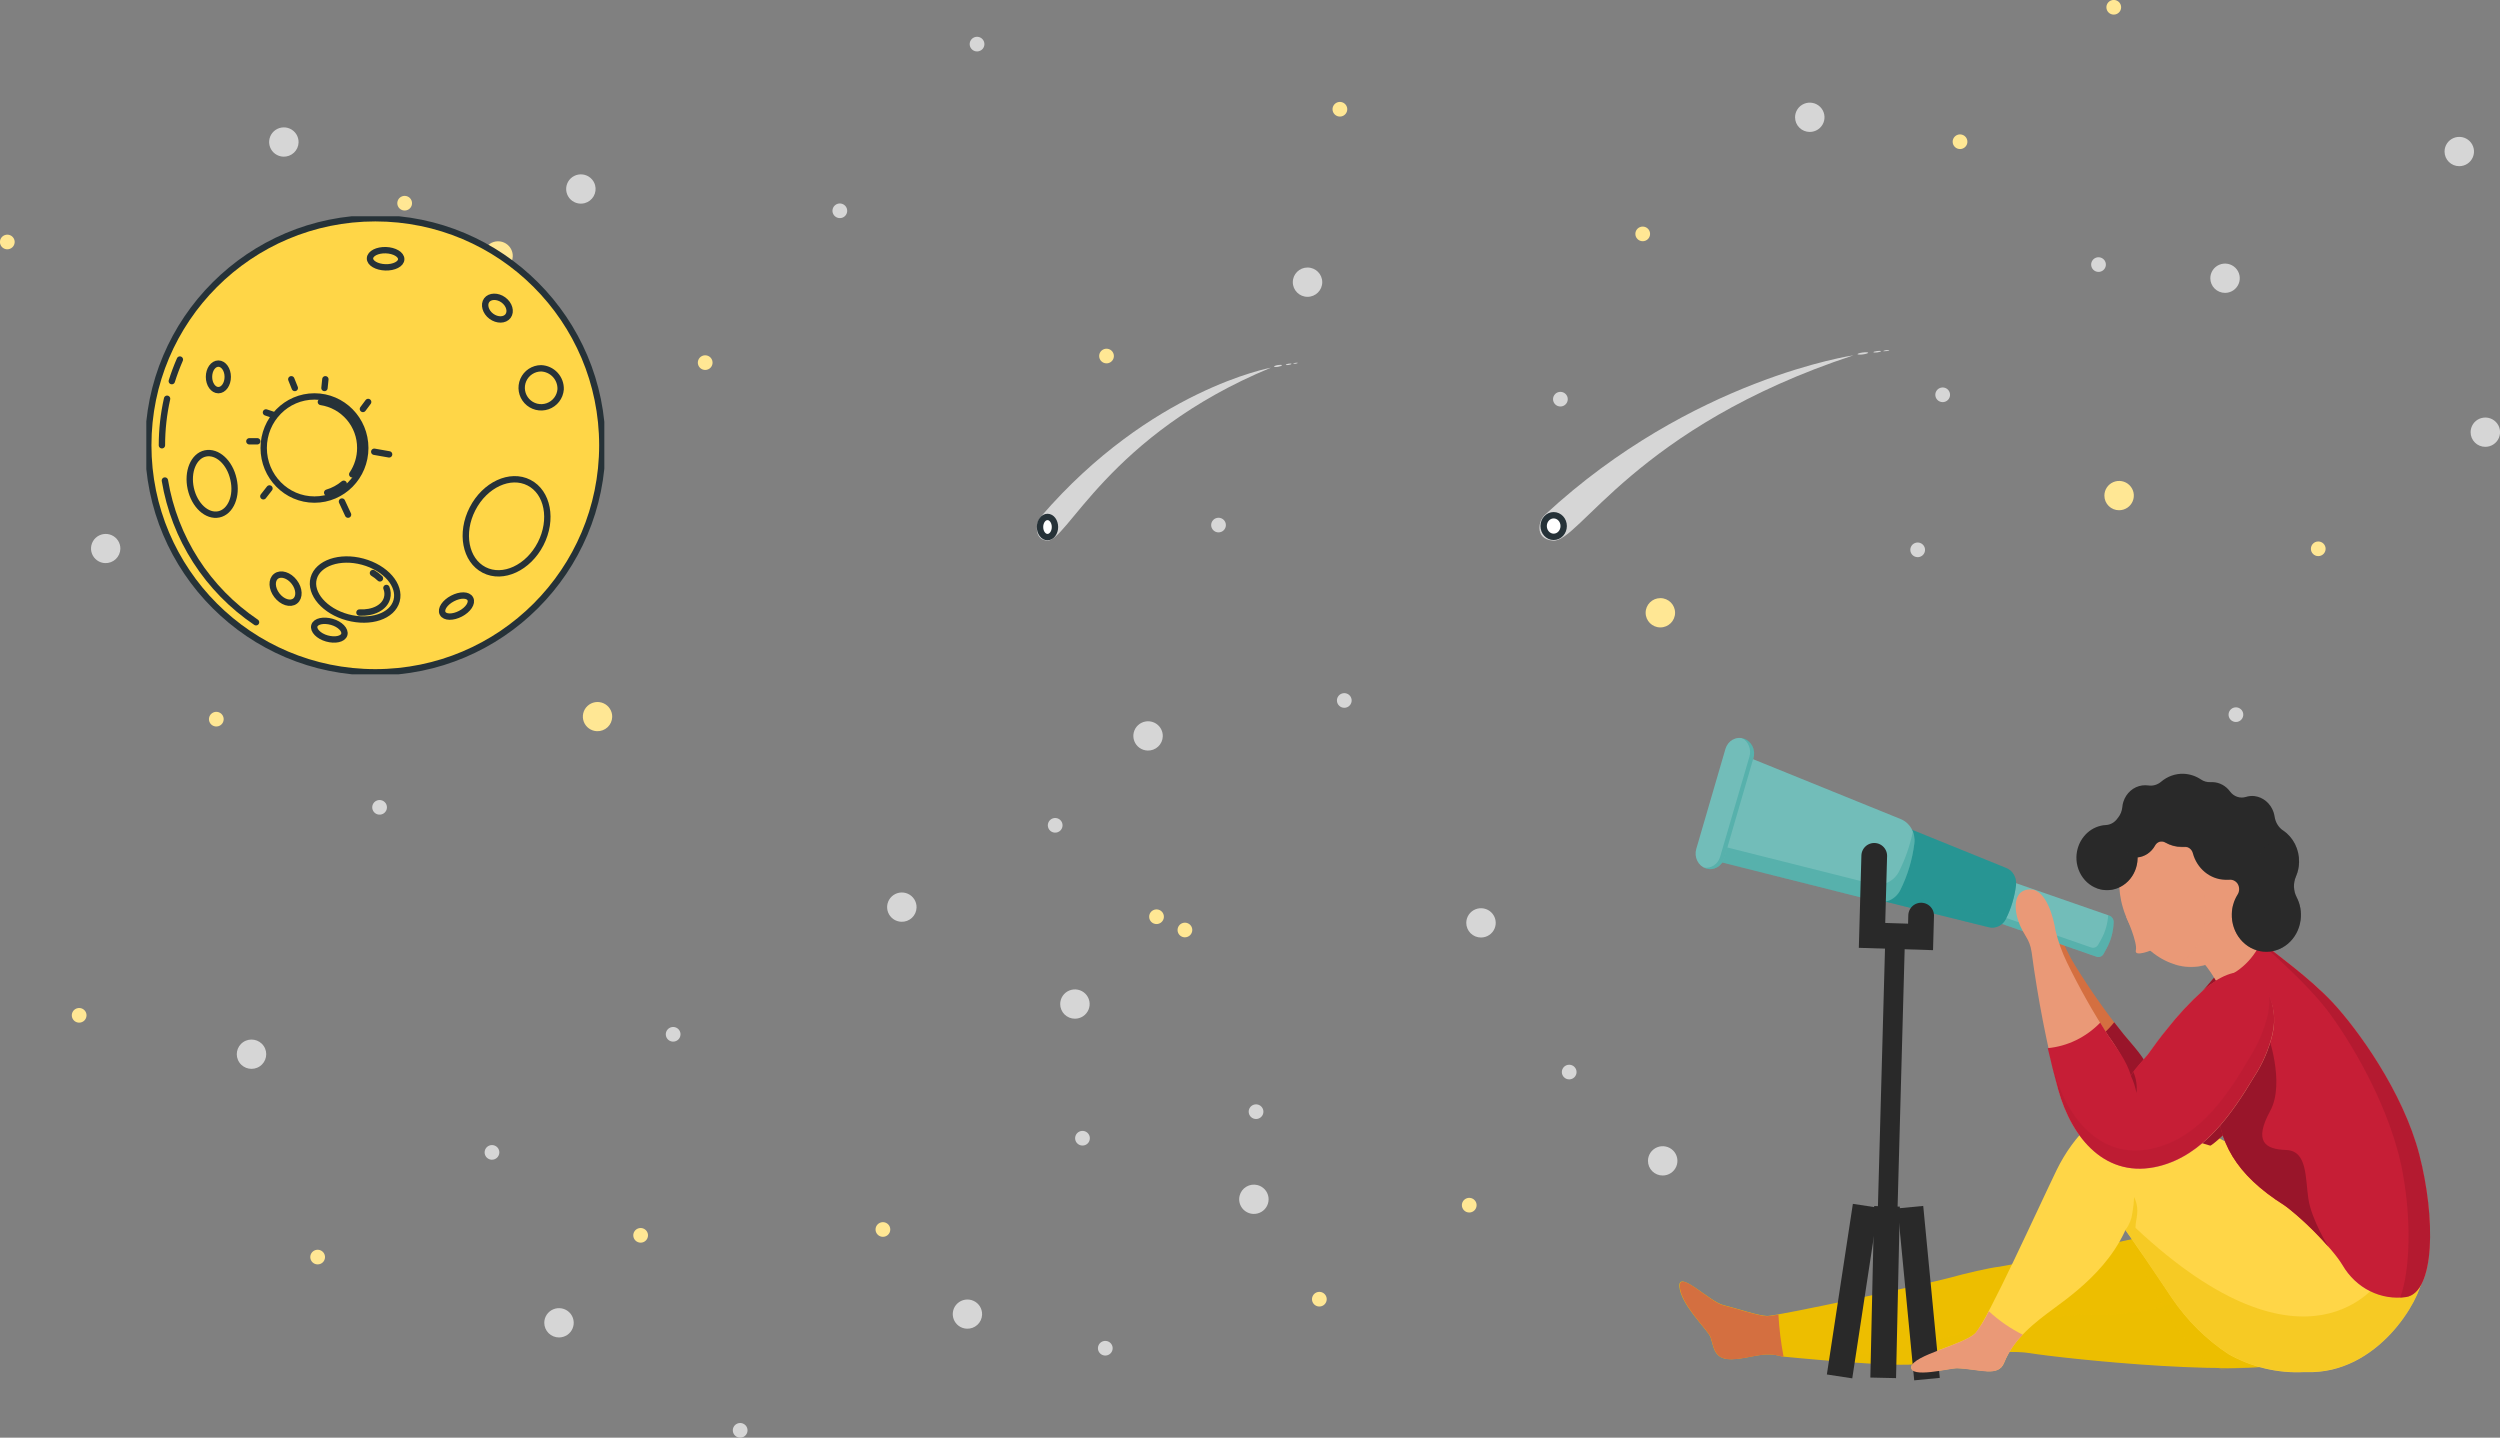 <svg width="393" height="226" viewBox="0 0 393 226" fill="none" xmlns="http://www.w3.org/2000/svg">
<rect x="0" y="0" width="393" height="226" fill="#808080" stroke="none"/>
<g clip-path="url(#clip0)">
<path d="M341.233 193.487C341.233 193.487 316.221 198.895 314.373 199.115C312.525 199.336 309.226 200.117 306.086 200.968C302.947 201.819 279.216 206.916 277.802 206.876C276.388 206.836 273.013 205.674 270.892 205.154C268.77 204.633 263.792 199.536 264 202.25C264.207 204.963 268.082 208.719 268.761 209.94C269.44 211.162 269.081 213.725 272.136 213.665C275.191 213.605 277.142 212.314 280.169 213.245C280.169 213.245 298.657 215.097 301.796 214.366C304.936 213.635 314.722 211.973 319.106 212.714C323.49 213.455 355.63 217.02 362.116 213.595C368.603 210.171 341.233 193.487 341.233 193.487Z" fill="#EDBE00"/>
<g style="mix-blend-mode:multiply" opacity="0.27">
<g style="mix-blend-mode:multiply" opacity="0.27">
<path d="M280.178 213.245C280.009 213.185 279.848 213.145 279.688 213.105C279.86 213.11 280.028 213.158 280.178 213.245Z" fill="#EDBE00"/>
</g>
<g style="mix-blend-mode:multiply" opacity="0.27">
<path d="M284.44 213.635C290.824 213.253 297.166 212.298 303.399 210.781C309.122 209.369 321.312 206.475 329.694 206.626C344.071 206.886 352.736 198.675 352.736 198.675C352.736 198.675 357.337 210.05 359.401 214.436C349.389 216.319 323.047 213.375 319.116 212.714C314.732 211.973 304.974 213.635 301.806 214.366C299.628 214.867 290.097 214.136 284.44 213.635Z" fill="#EDBE00"/>
</g>
</g>
<g style="mix-blend-mode:multiply" opacity="0.27">
<path d="M341.234 193.487L334.889 194.569C334.889 194.569 340.602 211.072 349.153 215.278L356.969 214.767L341.234 193.487Z" fill="#EDBE00"/>
</g>
<path d="M359.298 185.026C359.298 185.026 340.159 173.079 335.473 173.329C330.787 173.58 325.989 178.416 323.311 183.914C320.634 189.412 312.328 207.767 310.527 209.57C308.726 211.372 300.703 212.994 300.458 214.847C300.213 216.7 306.473 215.027 307.651 215.067C311.3 215.187 314.138 216.519 315.043 214.216C316.551 210.411 319.917 207.867 323 205.594C327.092 202.59 334.889 196.762 335.718 187.279C336.548 177.796 342.846 181.02 342.846 181.02L359.298 185.026Z" fill="#FFD647"/>
<path d="M355.357 150.858C352.783 149.857 349.983 151.599 347.937 153.862C346.059 155.964 344.352 158.232 342.836 160.642C341.969 162.024 341.13 163.436 340.31 164.848C340.008 165.358 337.811 168.383 337.99 168.853C336.926 166.574 335.533 164.486 333.861 162.665C331.109 159.212 328.559 155.583 326.224 151.8C325.295 150.309 324.523 148.714 323.924 147.043C323.49 145.301 321.897 140.794 319.37 141.035C316.844 141.275 316.966 144.039 317.965 146.202C318.965 148.365 319.936 148.585 320.502 150.798C322.193 157.942 324.305 164.966 326.828 171.827C329.713 179.298 335.728 185.096 343.789 182.092C350.501 179.598 354.291 172.769 357.223 166.5C358.342 164.34 359.092 161.987 359.439 159.55C359.608 158.329 359.538 157.083 359.235 155.891C358.932 154.699 358.401 153.586 357.676 152.621C357.064 151.825 356.263 151.217 355.357 150.858Z" fill="#D46F40"/>
<path d="M326.828 171.867C326.026 169.795 325.272 167.682 324.556 165.559C327.601 164.936 330.354 163.221 332.353 160.702C332.852 161.353 333.352 161.984 333.861 162.615C335.398 164.487 337.104 166.18 338.019 168.503C337.849 168.072 340.008 165.338 340.31 164.828C341.13 163.416 341.969 162.004 342.836 160.622C344.343 158.214 346.04 155.946 347.909 153.842C349.954 151.599 352.792 149.597 355.366 150.558C356.266 150.914 357.065 151.511 357.685 152.29C359.213 154.143 359.665 157.067 359.411 159.52C359.063 161.957 358.313 164.31 357.195 166.47C354.291 172.739 350.501 179.568 343.789 182.092C335.728 185.096 329.713 179.298 326.828 171.867Z" fill="#99152A"/>
<g opacity="0.4">
<path opacity="0.4" d="M325.979 169.284C328.977 176.664 335.087 182.302 343.091 179.188C349.766 176.584 353.462 169.684 356.29 163.366C357.376 161.179 358.091 158.806 358.402 156.356C358.487 155.39 358.449 154.417 358.289 153.462C359.292 155.273 359.697 157.387 359.439 159.47C359.092 161.907 358.342 164.26 357.223 166.42C354.291 172.739 350.501 179.568 343.789 182.092C335.728 185.096 329.713 179.328 326.818 171.897C326.19 170.235 325.59 168.566 325.018 166.891C325.329 167.652 325.649 168.473 325.979 169.284Z" fill="#99152A"/>
</g>
<path d="M339.103 170.996C338.841 170.089 338.46 169.226 337.972 168.433L338.292 167.762C338.843 168.738 339.124 169.859 339.103 170.996Z" fill="#99152A"/>
<path d="M328.43 187.099C329.6 185.887 340.479 202.77 341.413 204.052C343.811 207.59 346.841 210.591 350.332 212.884C353.979 214.936 358.079 215.908 362.201 215.698H362.588C373.751 216.049 380.501 204.393 380.803 200.778C381.104 197.163 374.599 191.935 374.599 191.935L354.687 182.252L342.582 178.647L338.867 175.913L328.43 187.099Z" fill="#FFD647"/>
<path d="M314.647 145.221L329.552 150.388C329.762 150.468 329.992 150.467 330.2 150.384C330.409 150.302 330.584 150.143 330.693 149.937L331.117 149.166C331.834 147.885 332.23 146.43 332.268 144.94C332.269 144.72 332.205 144.505 332.085 144.325C331.965 144.145 331.795 144.01 331.598 143.939L316.646 138.742L314.647 145.221Z" fill="#72BDB9"/>
<path opacity="0.24" d="M328.713 148.936C328.924 149.015 329.154 149.012 329.363 148.928C329.572 148.843 329.746 148.683 329.854 148.475L330.288 147.704C330.939 146.536 331.323 145.223 331.41 143.869L331.598 143.929C331.795 144 331.965 144.135 332.085 144.315C332.205 144.495 332.269 144.71 332.268 144.93C332.23 146.42 331.834 147.875 331.117 149.156L330.693 149.927C330.584 150.133 330.409 150.292 330.2 150.374C329.992 150.457 329.762 150.458 329.552 150.378L314.647 145.221L314.977 144.159L328.713 148.936Z" fill="#008982"/>
<path d="M316.919 139.162C316.694 141.019 316.154 142.817 315.326 144.469C315.072 144.97 314.671 145.367 314.184 145.601C313.696 145.834 313.15 145.891 312.629 145.761L292.397 140.754L296.385 128.738L315.373 136.438C315.879 136.646 316.305 137.026 316.585 137.519C316.865 138.012 316.983 138.59 316.919 139.162Z" fill="#279593"/>
<g style="mix-blend-mode:multiply" opacity="0.38">
<path d="M311.545 143.638C312.067 143.768 312.615 143.712 313.104 143.479C313.593 143.245 313.996 142.847 314.251 142.346C315.083 140.691 315.626 138.89 315.854 137.029C315.863 136.909 315.863 136.789 315.854 136.669C316.23 136.937 316.528 137.312 316.715 137.75C316.901 138.189 316.969 138.675 316.91 139.152C316.684 141.009 316.144 142.807 315.316 144.459C315.063 144.96 314.662 145.357 314.174 145.591C313.687 145.824 313.14 145.881 312.62 145.751L292.388 140.744L292.953 139.022L311.545 143.638Z" fill="#279593"/>
</g>
<path d="M300.939 132.563C300.621 135.13 299.873 137.615 298.733 139.903C298.382 140.605 297.82 141.162 297.136 141.485C296.453 141.808 295.687 141.879 294.961 141.686L267.601 134.796L272.551 118.113L298.789 128.758C299.498 129.044 300.095 129.574 300.485 130.265C300.875 130.955 301.035 131.764 300.939 132.563Z" fill="#72BDB9"/>
<path opacity="0.24" d="M294.32 138.952C295.135 139.166 295.994 139.085 296.761 138.722C297.527 138.36 298.158 137.736 298.553 136.949C299.528 134.987 300.251 132.896 300.703 130.73C300.933 131.312 301.014 131.947 300.939 132.573C300.621 135.14 299.873 137.625 298.733 139.913C298.382 140.615 297.82 141.172 297.136 141.495C296.453 141.818 295.687 141.889 294.961 141.696L267.601 134.796L268.309 132.413L294.32 138.952Z" fill="#008982"/>
<path d="M268.167 136.518C268.456 136.614 268.76 136.649 269.062 136.62C269.364 136.591 269.657 136.499 269.925 136.349C270.193 136.199 270.43 135.994 270.624 135.747C270.817 135.499 270.963 135.214 271.052 134.906L275.643 119.174C275.734 118.867 275.766 118.544 275.739 118.224C275.711 117.904 275.625 117.592 275.484 117.307C275.343 117.023 275.15 116.77 274.917 116.565C274.684 116.359 274.415 116.205 274.126 116.11C273.837 116.014 273.532 115.98 273.231 116.009C272.929 116.038 272.636 116.13 272.368 116.28C272.1 116.43 271.862 116.634 271.669 116.882C271.475 117.129 271.33 117.415 271.241 117.722L266.649 133.464C266.47 134.083 266.528 134.752 266.813 135.325C267.098 135.898 267.585 136.327 268.167 136.518Z" fill="#72BDB9"/>
<path opacity="0.24" d="M270.402 134.696L274.993 119.004C275.175 118.435 275.153 117.814 274.932 117.26C274.712 116.706 274.307 116.258 273.796 116C273.907 116.018 274.018 116.045 274.126 116.08C274.415 116.175 274.684 116.329 274.917 116.535C275.15 116.74 275.343 116.993 275.484 117.277C275.625 117.562 275.712 117.874 275.739 118.194C275.766 118.514 275.734 118.837 275.643 119.144L271.052 134.906C270.963 135.214 270.817 135.499 270.624 135.747C270.43 135.994 270.193 136.199 269.925 136.349C269.657 136.499 269.364 136.591 269.062 136.62C268.76 136.649 268.456 136.614 268.167 136.518C268.057 136.485 267.949 136.442 267.847 136.388C268.393 136.477 268.951 136.356 269.419 136.045C269.888 135.735 270.237 135.256 270.402 134.696Z" fill="#008982"/>
<path d="M302.004 143.929L301.91 147.283L294.283 147.043L294.631 134.536" stroke="#292929" stroke-width="4.04" stroke-miterlimit="10" stroke-linecap="round"/>
<path d="M295.19 190.378L298.281 190.474L299.468 147.212L296.377 147.116L295.19 190.378Z" fill="#292929"/>
<path d="M291.872 191.815L301.55 192.115L301.592 190.573L291.914 190.274L291.872 191.815Z" fill="#292929"/>
<path d="M292.963 191.545L289.484 214.376" stroke="#292929" stroke-width="4.04" stroke-miterlimit="10" stroke-linecap="square"/>
<path d="M296.592 191.655L296.083 214.577" stroke="#292929" stroke-width="4.04" stroke-miterlimit="10" stroke-linecap="square"/>
<path d="M300.514 191.775L302.73 214.787" stroke="#292929" stroke-width="4.04" stroke-miterlimit="10" stroke-linecap="square"/>
<path d="M352.472 142.647C352.832 144.592 353.743 146.374 355.083 147.754C357.11 149.527 362.786 153.422 366.642 157.568C370.498 161.713 377.72 171.587 380.284 181.521C382.849 191.455 382.792 203.121 378.248 203.892C376.305 204.173 374.326 203.849 372.553 202.96C370.779 202.072 369.286 200.656 368.254 198.885C366.444 195.881 362.918 189.953 360.938 189.542C358.958 189.131 350.567 185.056 350.445 178.527C350.405 174.876 350.188 171.229 349.794 167.602L347.437 156.767L349.445 156.226C349.445 156.226 347.381 151.84 345.344 150.368C343.308 148.896 346.966 144.409 346.966 144.409L348.635 141.035L350.313 138.772L351.953 141.035L352.472 142.647Z" fill="#EA9977"/>
<path d="M348.164 151.039C352.765 148.498 354.164 141.677 351.289 135.803C348.414 129.929 342.354 127.228 337.752 129.768C333.151 132.309 331.751 139.131 334.626 145.004C337.501 150.878 343.562 153.58 348.164 151.039Z" fill="#EA9977"/>
<path d="M336.463 142.967L334.257 144.179C334.257 144.179 336.058 148.185 335.756 149.376C335.454 150.568 338.462 149.276 338.462 149.276L336.463 142.967Z" fill="#EA9977"/>
<g style="mix-blend-mode:multiply" opacity="0.36">
<path d="M343.798 132.423C345.457 133.614 350.256 133.725 351.34 135.857C352.536 138.245 353.029 140.96 352.755 143.648C353.163 145.243 353.986 146.684 355.13 147.804C356.007 148.575 355.771 148.325 357.582 149.747C353.678 152.561 350.294 154.183 348.455 154.123C347.928 153.279 347.345 152.476 346.711 151.719C345.123 152.175 343.447 152.144 341.875 151.629C348.936 148.595 347.173 138.661 343.798 132.423Z" fill="#EA9977"/>
</g>
<path opacity="0.49" d="M334.106 193.327L334.163 193.267C334.723 192.537 335.081 191.657 335.2 190.724C335.352 189.884 335.447 189.034 335.483 188.18C336.491 190.273 335.671 191.685 335.699 193.017C362.842 218.442 374.109 201.298 374.109 201.298L378.314 199.546C378.784 198.812 379.21 198.046 379.586 197.253C380.344 198.243 380.772 199.472 380.803 200.747C380.51 204.362 373.751 216.019 362.588 215.668H362.201C358.079 215.878 353.979 214.906 350.332 212.854C346.841 210.561 343.811 207.56 341.413 204.022C341.064 203.541 339.273 200.808 337.132 197.673C336.765 197.122 336.378 196.572 335.992 196.011C335.369 195.11 334.709 194.198 334.106 193.327Z" fill="#EDBE00"/>
<path d="M310.527 209.57C311.345 208.505 312.053 207.351 312.639 206.125C314.254 207.61 316.052 208.853 317.984 209.82C316.735 211.071 315.735 212.577 315.043 214.246C314.1 216.549 311.272 215.248 307.651 215.097C306.473 215.097 300.213 216.73 300.458 214.877C300.703 213.024 308.726 211.382 310.527 209.57Z" fill="#EA9977"/>
<path d="M348.484 154.704L348.408 154.123C349.935 153.731 351.359 152.982 352.578 151.931C353.796 150.879 354.778 149.551 355.451 148.044C357.723 149.927 362.993 153.642 366.68 157.578C370.545 161.723 377.757 171.597 380.322 181.531C382.886 191.465 382.792 203.121 378.248 203.892C376.305 204.173 374.326 203.849 372.553 202.96C370.779 202.072 369.286 200.656 368.254 198.885C366.444 195.881 360.844 190.573 359.109 189.492C351.359 184.605 348.635 179.398 348.531 172.859C348.427 166.32 349.794 167.602 349.794 167.602L347.437 156.767L349.445 156.226C349.092 155.743 348.771 155.234 348.484 154.704Z" fill="#C61E36"/>
<path d="M359.109 189.462C351.359 184.575 348.635 179.368 348.531 172.829C348.427 166.29 349.794 167.602 349.794 167.602L349.511 166.32C351.397 165.539 352.924 164.938 352.924 164.938L356.394 162.294C356.394 162.294 359.316 170.185 356.865 174.661C354.282 179.408 356.007 180.67 359.382 180.78C362.758 180.89 362.38 185.216 362.88 188.48C363.38 191.745 366.02 195.991 366.02 195.991C363.931 193.571 361.615 191.383 359.109 189.462Z" fill="#99152A"/>
<path d="M353.999 153.582C351.538 152.34 348.587 153.722 346.325 155.735C344.246 157.611 342.325 159.675 340.583 161.904C339.584 163.185 338.613 164.487 337.651 165.799C337.302 166.27 334.823 169.044 334.945 169.494C334.121 167.108 332.943 164.877 331.457 162.885C329.053 159.159 326.868 155.28 324.914 151.269C324.144 149.675 323.543 147.996 323.123 146.262C322.859 144.479 321.718 139.823 319.182 139.813C316.646 139.803 316.495 142.517 317.296 144.82C318.097 147.123 319.031 147.404 319.37 149.667C320.345 156.963 321.749 164.187 323.575 171.297C325.715 179.007 331.117 185.406 339.442 183.313C346.353 181.581 350.803 175.212 354.338 169.294C355.67 167.272 356.65 165.013 357.233 162.625C357.519 161.429 357.572 160.184 357.387 158.966C357.202 157.748 356.784 156.584 356.158 155.545C355.613 154.7 354.869 154.023 353.999 153.582Z" fill="#EA9977"/>
<path d="M323.547 171.297C322.953 169.144 322.415 166.961 321.906 164.768C325.007 164.477 327.92 163.063 330.156 160.762C330.577 161.463 331.011 162.154 331.457 162.835C332.805 164.838 334.285 166.74 335.011 169.154C334.889 168.703 337.302 166.22 337.651 165.749C338.594 164.437 339.537 163.135 340.583 161.854C342.325 159.625 344.246 157.561 346.325 155.685C348.587 153.682 351.604 152 354.065 153.242C354.928 153.7 355.662 154.391 356.196 155.244C356.814 156.343 357.222 157.561 357.395 158.827C357.568 160.094 357.503 161.385 357.205 162.625C356.622 165.013 355.641 167.272 354.31 169.294C350.775 175.202 346.325 181.571 339.414 183.313C331.099 185.406 325.687 179.007 323.547 171.297Z" fill="#C61E36"/>
<g opacity="0.4">
<path opacity="0.4" d="M322.962 168.633C325.216 176.314 330.731 182.652 338.99 180.389C345.891 178.547 350.247 172.078 353.688 166.14C354.998 164.092 355.955 161.813 356.516 159.41C356.698 158.462 356.759 157.492 356.695 156.526C357.516 158.447 357.709 160.604 357.242 162.655C356.659 165.043 355.679 167.302 354.348 169.324C350.812 175.232 346.362 181.601 339.452 183.343C331.136 185.416 325.725 179.017 323.585 171.327C323.113 169.604 322.642 167.862 322.293 166.12C322.453 166.941 322.717 167.792 322.962 168.633Z" fill="#99152A"/>
</g>
<path d="M335.85 171.807C335.674 170.875 335.379 169.972 334.973 169.124L335.36 168.503C335.815 169.533 335.985 170.679 335.85 171.807Z" fill="#99152A"/>
<path opacity="0.4" d="M377.767 184.695C375.947 174.171 369.282 163.256 365.671 158.589C362.446 154.483 357.761 150.448 355.357 148.155L355.451 148.044C357.723 149.927 362.993 153.642 366.68 157.578C370.545 161.723 377.757 171.597 380.322 181.531C382.886 191.465 382.792 203.121 378.248 203.892C377.927 203.892 377.616 203.972 377.305 203.992C378.926 199.546 379.021 191.775 377.767 184.695Z" fill="#99152A"/>
<path d="M270.883 205.184C273.004 205.704 276.38 206.866 277.794 206.906C278.389 206.858 278.981 206.771 279.566 206.646C279.689 208.87 279.96 211.082 280.377 213.265H280.179C277.153 212.333 275.201 213.635 272.146 213.685C269.092 213.735 269.441 211.132 268.771 209.94C268.102 208.749 264.218 204.933 264.057 202.25C263.897 199.566 268.771 204.663 270.883 205.184Z" fill="#D46F40"/>
<path d="M330.278 129.799C330.517 129.742 330.76 129.708 331.004 129.699C331.36 129.686 331.708 129.589 332.024 129.416C332.341 129.243 332.617 128.997 332.833 128.698L332.975 128.517C333.339 128.058 333.566 127.493 333.625 126.895C333.649 126.612 333.702 126.334 333.786 126.064C333.999 125.378 334.392 124.77 334.917 124.311C335.443 123.852 336.08 123.561 336.755 123.47C337.069 123.431 337.385 123.431 337.698 123.47C338.055 123.527 338.42 123.505 338.769 123.405C339.118 123.305 339.443 123.13 339.725 122.89C340.723 122.041 341.973 121.597 343.251 121.638C344.221 121.673 345.164 121.981 345.985 122.529C346.434 122.835 346.962 122.982 347.494 122.95H347.833C348.364 122.966 348.884 123.108 349.357 123.364C349.83 123.62 350.243 123.985 350.567 124.432C350.857 124.821 351.25 125.109 351.695 125.259C352.14 125.409 352.618 125.414 353.066 125.273C353.497 125.138 353.948 125.094 354.395 125.143C355.069 125.225 355.707 125.506 356.239 125.954C356.77 126.402 357.173 126.998 357.403 127.676C357.476 127.905 357.532 128.139 357.572 128.377C357.635 128.815 357.785 129.234 358.01 129.607C358.236 129.98 358.533 130.298 358.883 130.54C359.675 131.071 360.325 131.812 360.768 132.69C361.211 133.567 361.432 134.552 361.409 135.547C361.393 136.312 361.229 137.065 360.929 137.76C360.701 138.276 360.591 138.841 360.608 139.409C360.624 139.978 360.766 140.535 361.023 141.035C361.603 142.137 361.821 143.412 361.645 144.66C361.45 146.122 360.735 147.449 359.647 148.367C358.559 149.286 357.181 149.727 355.796 149.598C354.411 149.47 353.126 148.782 352.204 147.677C351.282 146.572 350.794 145.134 350.841 143.658C350.863 142.588 351.17 141.546 351.727 140.654C351.899 140.397 351.992 140.089 351.992 139.773C351.992 139.457 351.899 139.149 351.727 138.892C351.578 138.683 351.381 138.519 351.155 138.415C350.928 138.312 350.68 138.272 350.435 138.301C350.216 138.316 349.995 138.316 349.775 138.301C348.623 138.267 347.511 137.844 346.601 137.093C345.69 136.342 345.029 135.302 344.713 134.125C344.636 133.827 344.466 133.566 344.232 133.384C343.997 133.202 343.711 133.111 343.421 133.124H342.987C342.073 133.131 341.171 132.893 340.366 132.433C340.23 132.353 340.081 132.304 339.926 132.286C339.772 132.268 339.616 132.283 339.467 132.329C339.318 132.376 339.179 132.453 339.058 132.557C338.938 132.661 338.838 132.789 338.764 132.933C338.477 133.449 338.08 133.885 337.605 134.207C337.13 134.529 336.59 134.727 336.029 134.786V134.956C335.997 136.311 335.459 137.596 334.534 138.529C333.61 139.463 332.374 139.968 331.099 139.933C329.823 139.899 328.613 139.327 327.735 138.345C326.856 137.363 326.38 136.05 326.413 134.696C326.447 133.538 326.846 132.425 327.548 131.537C328.249 130.649 329.21 130.037 330.278 129.799Z" fill="#292929"/>
<g style="mix-blend-mode:multiply" opacity="0.38">
<path d="M355.244 137.41C355.064 135.777 354.225 133.594 357.535 132.253C357.867 132.098 358.16 131.861 358.388 131.561C358.616 131.261 358.773 130.908 358.845 130.53H358.892C359.685 131.061 360.334 131.802 360.777 132.68C361.22 133.557 361.441 134.542 361.419 135.537C361.402 136.302 361.239 137.055 360.938 137.75C360.711 138.266 360.601 138.831 360.617 139.399C360.633 139.968 360.776 140.525 361.032 141.025C361.612 142.126 361.831 143.402 361.655 144.65C361.46 146.112 360.745 147.439 359.657 148.357C358.569 149.276 357.19 149.717 355.805 149.588C354.421 149.46 353.135 148.772 352.213 147.667C351.291 146.562 350.803 145.124 350.85 143.648C350.857 143.25 350.908 142.853 351.001 142.467C355.319 142.687 355.451 138.952 355.244 137.41Z" fill="#292929"/>
</g>
<g style="mix-blend-mode:multiply" opacity="0.38">
<path d="M334.229 134.245V134.025C334.867 133.98 335.486 133.775 336.035 133.427C336.584 133.079 337.047 132.598 337.387 132.022C337.478 131.856 337.6 131.711 337.745 131.595C337.89 131.48 338.056 131.397 338.232 131.351C338.408 131.306 338.591 131.298 338.769 131.329C338.948 131.36 339.119 131.429 339.273 131.532C340.125 132.105 341.095 132.449 342.101 132.533H342.591C342.823 132.531 343.051 132.589 343.257 132.702C343.462 132.816 343.638 132.981 343.77 133.184C343.639 133.158 343.505 133.158 343.374 133.184H342.94C342.037 133.164 341.152 132.906 340.366 132.433C340.23 132.354 340.081 132.304 339.926 132.286C339.772 132.268 339.616 132.283 339.467 132.329C339.318 132.376 339.179 132.453 339.058 132.557C338.938 132.661 338.838 132.789 338.763 132.934C338.477 133.449 338.08 133.885 337.605 134.207C337.13 134.529 336.59 134.727 336.029 134.786V134.956C336.011 135.627 335.869 136.287 335.61 136.9C335.351 137.512 334.981 138.064 334.522 138.524C334.062 138.985 333.521 139.344 332.931 139.583C332.34 139.821 331.711 139.933 331.08 139.913C330.551 139.892 330.029 139.781 329.534 139.583C330.776 139.405 331.922 138.777 332.778 137.804C333.634 136.831 334.146 135.574 334.229 134.245Z" fill="#292929"/>
</g>
</g>
<g clip-path="url(#clip1)">
<path d="M330.81 77.928C330.806 77.471 330.938 77.023 331.19 76.641C331.442 76.26 331.802 75.961 332.225 75.784C332.648 75.606 333.114 75.558 333.565 75.644C334.016 75.731 334.43 75.95 334.756 76.272C335.081 76.594 335.303 77.004 335.394 77.452C335.484 77.9 335.438 78.364 335.263 78.786C335.087 79.208 334.789 79.569 334.407 79.822C334.025 80.075 333.576 80.21 333.117 80.208C332.815 80.209 332.516 80.151 332.237 80.037C331.957 79.923 331.703 79.755 331.489 79.543C331.275 79.332 331.105 79.08 330.988 78.803C330.872 78.525 330.811 78.228 330.81 77.928Z" fill="#FFE794"/>
<path d="M230.499 145.074C230.499 144.619 230.635 144.174 230.889 143.795C231.144 143.416 231.505 143.121 231.928 142.947C232.351 142.772 232.816 142.727 233.265 142.816C233.714 142.905 234.127 143.124 234.45 143.446C234.774 143.768 234.994 144.178 235.084 144.625C235.173 145.072 235.127 145.535 234.952 145.955C234.777 146.376 234.48 146.736 234.1 146.989C233.719 147.242 233.272 147.377 232.814 147.377C232.51 147.378 232.208 147.319 231.927 147.204C231.646 147.088 231.39 146.919 231.175 146.705C230.96 146.491 230.789 146.236 230.673 145.957C230.557 145.677 230.498 145.377 230.499 145.074Z" fill="#D6D6D6"/>
<path d="M166.664 157.837C166.664 157.381 166.8 156.935 167.054 156.556C167.309 156.178 167.671 155.883 168.094 155.708C168.518 155.534 168.983 155.489 169.432 155.579C169.882 155.668 170.294 155.888 170.617 156.211C170.941 156.534 171.161 156.945 171.249 157.392C171.338 157.839 171.291 158.302 171.114 158.723C170.938 159.144 170.64 159.503 170.259 159.755C169.877 160.007 169.429 160.141 168.971 160.139C168.667 160.139 168.366 160.08 168.086 159.964C167.806 159.848 167.551 159.678 167.337 159.464C167.122 159.251 166.953 158.997 166.837 158.717C166.722 158.438 166.663 158.139 166.664 157.837Z" fill="#D6D6D6"/>
<path d="M205.544 42.055C204.265 42.055 203.229 43.086 203.229 44.358C203.229 45.63 204.265 46.661 205.544 46.661C206.822 46.661 207.858 45.63 207.858 44.358C207.858 43.086 206.822 42.055 205.544 42.055Z" fill="#D6D6D6"/>
<path d="M384.283 23.82C384.283 23.365 384.419 22.919 384.673 22.541C384.928 22.162 385.289 21.867 385.712 21.693C386.135 21.518 386.6 21.473 387.049 21.562C387.498 21.651 387.911 21.87 388.234 22.192C388.558 22.514 388.778 22.924 388.868 23.371C388.957 23.818 388.911 24.281 388.736 24.701C388.561 25.122 388.264 25.482 387.884 25.735C387.503 25.988 387.055 26.123 386.598 26.123C386.293 26.124 385.992 26.065 385.711 25.95C385.43 25.834 385.174 25.665 384.959 25.451C384.744 25.237 384.573 24.982 384.457 24.703C384.341 24.423 384.282 24.123 384.283 23.82Z" fill="#D6D6D6"/>
<path d="M347.462 43.745C347.461 43.289 347.595 42.843 347.849 42.463C348.103 42.083 348.464 41.787 348.888 41.612C349.311 41.436 349.777 41.39 350.226 41.479C350.676 41.567 351.089 41.787 351.413 42.109C351.737 42.432 351.958 42.843 352.047 43.29C352.136 43.738 352.09 44.201 351.914 44.622C351.737 45.043 351.44 45.403 351.058 45.655C350.676 45.908 350.228 46.042 349.769 46.04C349.158 46.038 348.572 45.796 348.14 45.366C347.708 44.936 347.464 44.353 347.462 43.745Z" fill="#D6D6D6"/>
<path d="M259.062 182.487C259.062 182.031 259.198 181.586 259.452 181.207C259.706 180.829 260.068 180.533 260.491 180.359C260.914 180.185 261.379 180.139 261.828 180.228C262.277 180.317 262.689 180.536 263.013 180.858C263.337 181.18 263.557 181.591 263.646 182.037C263.736 182.484 263.69 182.947 263.515 183.368C263.339 183.789 263.043 184.148 262.662 184.401C262.282 184.654 261.834 184.789 261.376 184.789C261.072 184.79 260.771 184.732 260.489 184.616C260.208 184.501 259.953 184.331 259.738 184.117C259.522 183.903 259.352 183.649 259.236 183.369C259.12 183.089 259.061 182.789 259.062 182.487Z" fill="#D6D6D6"/>
<path d="M282.184 18.437C282.184 17.982 282.32 17.536 282.574 17.158C282.828 16.779 283.19 16.484 283.613 16.31C284.036 16.135 284.501 16.09 284.95 16.179C285.399 16.267 285.811 16.487 286.135 16.809C286.459 17.131 286.679 17.541 286.768 17.988C286.858 18.434 286.812 18.898 286.637 19.318C286.461 19.739 286.165 20.099 285.784 20.352C285.404 20.605 284.956 20.74 284.498 20.74C284.194 20.741 283.893 20.682 283.612 20.567C283.33 20.451 283.075 20.282 282.86 20.068C282.644 19.854 282.474 19.599 282.358 19.32C282.242 19.04 282.183 18.74 282.184 18.437Z" fill="#D6D6D6"/>
<path d="M261.008 94.025C259.73 94.025 258.694 95.056 258.694 96.327C258.694 97.599 259.73 98.63 261.008 98.63C262.286 98.63 263.323 97.599 263.323 96.327C263.323 95.056 262.286 94.025 261.008 94.025Z" fill="#FFE794"/>
<path d="M196.293 174.741C196.296 174.514 196.367 174.293 196.496 174.105C196.625 173.918 196.806 173.773 197.018 173.688C197.23 173.603 197.462 173.582 197.685 173.629C197.909 173.675 198.114 173.785 198.274 173.947C198.434 174.109 198.543 174.314 198.587 174.537C198.63 174.76 198.606 174.99 198.518 175.2C198.43 175.409 198.282 175.588 198.092 175.714C197.902 175.84 197.679 175.907 197.451 175.907C197.297 175.907 197.146 175.877 197.004 175.818C196.863 175.76 196.735 175.673 196.627 175.565C196.519 175.456 196.434 175.328 196.377 175.186C196.32 175.045 196.291 174.893 196.293 174.741Z" fill="#D6D6D6"/>
<path d="M229.808 189.455C229.808 189.227 229.876 189.004 230.003 188.815C230.13 188.626 230.311 188.478 230.522 188.391C230.734 188.304 230.966 188.281 231.191 188.326C231.415 188.37 231.622 188.48 231.783 188.641C231.945 188.802 232.056 189.007 232.1 189.23C232.145 189.454 232.122 189.685 232.034 189.895C231.947 190.106 231.798 190.286 231.608 190.412C231.418 190.539 231.194 190.606 230.965 190.606C230.658 190.606 230.364 190.485 230.147 190.269C229.93 190.053 229.808 189.76 229.808 189.455Z" fill="#FFE794"/>
<path d="M300.301 86.436C300.301 86.208 300.369 85.986 300.496 85.796C300.624 85.607 300.804 85.459 301.016 85.372C301.227 85.285 301.46 85.262 301.684 85.307C301.909 85.351 302.115 85.461 302.277 85.622C302.439 85.783 302.549 85.988 302.594 86.211C302.638 86.435 302.615 86.666 302.528 86.876C302.44 87.087 302.292 87.267 302.101 87.393C301.911 87.52 301.687 87.587 301.459 87.587C301.152 87.587 300.857 87.466 300.64 87.25C300.423 87.034 300.301 86.741 300.301 86.436Z" fill="#D6D6D6"/>
<path d="M210.165 110.114C210.165 109.886 210.233 109.664 210.36 109.474C210.487 109.285 210.668 109.137 210.879 109.05C211.091 108.963 211.324 108.94 211.548 108.985C211.773 109.029 211.979 109.139 212.141 109.3C212.302 109.461 212.413 109.666 212.457 109.889C212.502 110.113 212.479 110.344 212.391 110.555C212.304 110.765 212.156 110.945 211.965 111.071C211.775 111.198 211.551 111.265 211.322 111.265C211.015 111.265 210.721 111.144 210.504 110.928C210.287 110.712 210.165 110.419 210.165 110.114Z" fill="#D6D6D6"/>
<path d="M209.474 17.174C209.474 16.946 209.542 16.723 209.669 16.534C209.796 16.345 209.977 16.197 210.188 16.11C210.4 16.023 210.632 16 210.857 16.044C211.081 16.089 211.287 16.198 211.449 16.359C211.611 16.52 211.721 16.726 211.766 16.949C211.811 17.172 211.788 17.404 211.7 17.614C211.613 17.825 211.464 18.004 211.274 18.131C211.084 18.257 210.86 18.325 210.631 18.325C210.324 18.325 210.03 18.204 209.813 17.988C209.596 17.772 209.474 17.479 209.474 17.174Z" fill="#FFE794"/>
<path d="M180.648 144.11C180.648 143.882 180.716 143.659 180.843 143.47C180.97 143.281 181.151 143.133 181.363 143.046C181.574 142.959 181.807 142.936 182.031 142.98C182.256 143.025 182.462 143.135 182.624 143.296C182.786 143.457 182.896 143.662 182.94 143.885C182.985 144.108 182.962 144.34 182.875 144.55C182.787 144.761 182.639 144.941 182.448 145.067C182.258 145.194 182.034 145.261 181.805 145.261C181.653 145.262 181.502 145.233 181.361 145.175C181.221 145.118 181.093 145.033 180.985 144.926C180.877 144.819 180.792 144.692 180.734 144.551C180.676 144.411 180.647 144.261 180.648 144.11Z" fill="#FFE794"/>
<path d="M85.56 207.952C85.558 207.496 85.693 207.05 85.946 206.67C86.2 206.291 86.561 205.994 86.983 205.819C87.406 205.643 87.872 205.597 88.321 205.685C88.771 205.773 89.184 205.991 89.508 206.313C89.833 206.635 90.054 207.045 90.144 207.492C90.234 207.939 90.188 208.402 90.013 208.824C89.838 209.245 89.542 209.605 89.161 209.858C88.78 210.112 88.332 210.247 87.874 210.247C87.262 210.247 86.674 210.005 86.24 209.575C85.807 209.145 85.562 208.561 85.56 207.952Z" fill="#D6D6D6"/>
<path d="M115.197 224.849C115.197 224.621 115.265 224.398 115.392 224.209C115.519 224.02 115.7 223.872 115.911 223.785C116.123 223.698 116.356 223.675 116.58 223.719C116.805 223.764 117.011 223.873 117.173 224.034C117.334 224.195 117.445 224.401 117.489 224.624C117.534 224.847 117.511 225.079 117.423 225.289C117.336 225.5 117.187 225.679 116.997 225.806C116.807 225.932 116.583 226 116.354 226C116.047 226 115.753 225.879 115.536 225.663C115.319 225.447 115.197 225.154 115.197 224.849Z" fill="#D6D6D6"/>
<path d="M99.552 194.225C99.546 193.995 99.609 193.769 99.734 193.575C99.858 193.381 100.038 193.229 100.25 193.138C100.463 193.047 100.697 193.021 100.924 193.064C101.151 193.107 101.36 193.216 101.524 193.378C101.688 193.54 101.8 193.747 101.844 193.973C101.889 194.199 101.864 194.432 101.774 194.644C101.684 194.856 101.532 195.036 101.339 195.161C101.145 195.286 100.918 195.351 100.687 195.346C100.389 195.341 100.104 195.221 99.893 195.012C99.682 194.803 99.559 194.521 99.552 194.225Z" fill="#FFE794"/>
<path d="M197.668 186.292C198.113 186.402 198.515 186.641 198.823 186.978C199.131 187.315 199.332 187.735 199.399 188.186C199.467 188.637 199.399 189.097 199.204 189.509C199.009 189.921 198.695 190.267 198.302 190.501C197.909 190.736 197.456 190.849 196.998 190.827C196.541 190.805 196.1 190.648 195.732 190.377C195.364 190.106 195.086 189.732 194.931 189.303C194.777 188.874 194.754 188.409 194.866 187.967C195.015 187.375 195.393 186.867 195.919 186.553C196.444 186.239 197.074 186.145 197.668 186.292Z" fill="#D6D6D6"/>
<path d="M174.028 210.823C174.251 210.877 174.452 210.996 174.607 211.164C174.761 211.332 174.862 211.542 174.897 211.768C174.931 211.993 174.897 212.224 174.8 212.43C174.703 212.637 174.546 212.81 174.349 212.927C174.153 213.045 173.926 213.102 173.697 213.091C173.468 213.08 173.248 213.002 173.064 212.866C172.879 212.73 172.74 212.543 172.663 212.328C172.586 212.114 172.574 211.881 172.63 211.66C172.666 211.513 172.731 211.375 172.821 211.254C172.911 211.132 173.024 211.03 173.154 210.952C173.284 210.874 173.428 210.823 173.578 210.8C173.728 210.778 173.881 210.786 174.028 210.823Z" fill="#D6D6D6"/>
<path d="M207.678 203.114C207.9 203.169 208.102 203.287 208.256 203.456C208.411 203.624 208.512 203.834 208.546 204.06C208.581 204.285 208.547 204.516 208.45 204.722C208.352 204.928 208.196 205.101 207.999 205.219C207.803 205.337 207.576 205.394 207.347 205.383C207.118 205.372 206.898 205.294 206.713 205.158C206.529 205.022 206.39 204.835 206.313 204.62C206.236 204.406 206.224 204.173 206.28 203.952C206.316 203.805 206.381 203.667 206.471 203.546C206.561 203.424 206.674 203.321 206.804 203.244C206.934 203.166 207.078 203.114 207.228 203.092C207.378 203.07 207.531 203.077 207.678 203.114Z" fill="#FFE794"/>
<path d="M172.788 55.969C172.788 55.741 172.856 55.519 172.983 55.329C173.11 55.14 173.291 54.992 173.502 54.905C173.714 54.818 173.947 54.795 174.171 54.84C174.396 54.884 174.602 54.994 174.764 55.155C174.925 55.316 175.036 55.521 175.08 55.745C175.125 55.968 175.102 56.199 175.014 56.41C174.927 56.62 174.779 56.8 174.588 56.926C174.398 57.053 174.174 57.12 173.945 57.12C173.638 57.12 173.344 56.999 173.127 56.783C172.91 56.567 172.788 56.275 172.788 55.969Z" fill="#FFE794"/>
<path d="M258.235 35.618C257.596 35.618 257.078 36.134 257.078 36.77C257.078 37.405 257.596 37.921 258.235 37.921C258.874 37.921 259.392 37.405 259.392 36.77C259.392 36.134 258.874 35.618 258.235 35.618Z" fill="#FFE794"/>
<path d="M306.959 22.28C306.959 22.052 307.027 21.83 307.154 21.64C307.281 21.451 307.462 21.303 307.674 21.216C307.885 21.129 308.118 21.106 308.342 21.151C308.567 21.195 308.773 21.305 308.935 21.466C309.097 21.627 309.207 21.832 309.251 22.055C309.296 22.279 309.273 22.51 309.186 22.721C309.098 22.931 308.95 23.111 308.759 23.237C308.569 23.364 308.345 23.431 308.116 23.431C307.964 23.431 307.814 23.402 307.674 23.344C307.533 23.286 307.406 23.201 307.298 23.094C307.191 22.987 307.105 22.86 307.047 22.721C306.989 22.581 306.959 22.431 306.959 22.28Z" fill="#FFE794"/>
<path d="M331.126 1.151C331.124 0.923 331.191 0.699 331.318 0.509C331.444 0.318 331.625 0.17 331.837 0.082C332.048 -0.006 332.282 -0.03 332.507 0.014C332.732 0.058 332.939 0.168 333.101 0.33C333.264 0.491 333.374 0.697 333.418 0.921C333.463 1.145 333.439 1.377 333.351 1.588C333.262 1.799 333.113 1.978 332.921 2.104C332.73 2.23 332.505 2.297 332.275 2.295C331.971 2.295 331.678 2.175 331.462 1.96C331.247 1.746 331.126 1.455 331.126 1.151Z" fill="#FFE794"/>
<path d="M328.729 41.599C328.727 41.371 328.794 41.147 328.921 40.957C329.047 40.766 329.228 40.618 329.44 40.53C329.651 40.441 329.885 40.418 330.11 40.462C330.335 40.507 330.542 40.616 330.704 40.778C330.866 40.939 330.977 41.145 331.021 41.369C331.066 41.593 331.042 41.825 330.954 42.036C330.865 42.247 330.716 42.426 330.524 42.552C330.333 42.678 330.108 42.745 329.878 42.743C329.574 42.741 329.283 42.62 329.068 42.406C328.852 42.192 328.731 41.902 328.729 41.599Z" fill="#D6D6D6"/>
<path d="M304.231 62.062C304.231 61.835 304.299 61.612 304.426 61.423C304.554 61.233 304.734 61.086 304.946 60.999C305.157 60.912 305.39 60.889 305.614 60.933C305.839 60.978 306.045 61.087 306.207 61.248C306.369 61.409 306.479 61.614 306.524 61.838C306.568 62.061 306.545 62.293 306.458 62.503C306.37 62.714 306.222 62.893 306.032 63.02C305.841 63.146 305.618 63.214 305.389 63.214C305.237 63.214 305.086 63.184 304.946 63.126C304.805 63.068 304.678 62.983 304.57 62.877C304.463 62.77 304.378 62.643 304.319 62.503C304.261 62.363 304.231 62.214 304.231 62.062Z" fill="#D6D6D6"/>
<path d="M246.678 167.377C246.039 167.377 245.521 167.892 245.521 168.528C245.521 169.164 246.039 169.679 246.678 169.679C247.317 169.679 247.835 169.164 247.835 168.528C247.835 167.892 247.317 167.377 246.678 167.377Z" fill="#D6D6D6"/>
<path d="M245.295 61.599C244.656 61.599 244.138 62.114 244.138 62.75C244.138 63.386 244.656 63.902 245.295 63.902C245.934 63.902 246.453 63.386 246.453 62.75C246.453 62.114 245.934 61.599 245.295 61.599Z" fill="#D6D6D6"/>
<path d="M388.379 67.939C388.379 67.483 388.515 67.038 388.769 66.659C389.024 66.28 389.386 65.985 389.809 65.811C390.232 65.637 390.698 65.592 391.147 65.681C391.597 65.77 392.009 65.991 392.332 66.313C392.656 66.636 392.876 67.047 392.964 67.494C393.052 67.942 393.006 68.405 392.829 68.826C392.653 69.246 392.355 69.605 391.973 69.857C391.592 70.109 391.144 70.243 390.686 70.242C390.382 70.242 390.081 70.182 389.801 70.066C389.521 69.951 389.266 69.781 389.052 69.567C388.837 69.353 388.668 69.099 388.552 68.82C388.437 68.54 388.378 68.241 388.379 67.939Z" fill="#D6D6D6"/>
<path d="M364.43 85.12C363.791 85.12 363.273 85.636 363.273 86.272C363.273 86.907 363.791 87.423 364.43 87.423C365.069 87.423 365.587 86.907 365.587 86.272C365.587 85.636 365.069 85.12 364.43 85.12Z" fill="#FFE794"/>
<path d="M350.333 112.252C350.356 111.964 350.488 111.695 350.702 111.499C350.915 111.303 351.195 111.194 351.486 111.194C351.777 111.194 352.057 111.303 352.271 111.499C352.485 111.695 352.616 111.964 352.64 112.252C352.653 112.411 352.632 112.57 352.58 112.721C352.528 112.871 352.445 113.009 352.337 113.126C352.228 113.243 352.097 113.336 351.951 113.4C351.804 113.464 351.646 113.496 351.486 113.496C351.326 113.496 351.168 113.464 351.022 113.4C350.876 113.336 350.744 113.243 350.636 113.126C350.527 113.009 350.444 112.871 350.392 112.721C350.34 112.57 350.32 112.411 350.333 112.252Z" fill="#D6D6D6"/>
<path d="M191.552 81.389C190.913 81.389 190.395 81.905 190.395 82.541C190.395 83.177 190.913 83.692 191.552 83.692C192.191 83.692 192.709 83.177 192.709 82.541C192.709 81.905 192.191 81.389 191.552 81.389Z" fill="#D6D6D6"/>
<path d="M91.925 31.932C91.483 32.052 91.016 32.039 90.581 31.895C90.147 31.751 89.766 31.481 89.485 31.121C89.205 30.761 89.038 30.326 89.006 29.872C88.974 29.418 89.078 28.964 89.305 28.568C89.532 28.173 89.872 27.853 90.282 27.65C90.692 27.447 91.153 27.369 91.607 27.427C92.061 27.484 92.488 27.674 92.834 27.973C93.179 28.272 93.428 28.666 93.548 29.106C93.707 29.695 93.626 30.322 93.321 30.852C93.017 31.381 92.515 31.77 91.925 31.932Z" fill="#D6D6D6"/>
<path d="M153.897 8.045C153.676 8.105 153.442 8.098 153.225 8.026C153.008 7.954 152.817 7.819 152.677 7.639C152.537 7.459 152.453 7.242 152.437 7.015C152.421 6.787 152.473 6.561 152.587 6.363C152.7 6.165 152.87 6.005 153.075 5.904C153.28 5.802 153.511 5.763 153.738 5.792C153.965 5.821 154.178 5.916 154.351 6.065C154.524 6.215 154.648 6.412 154.708 6.632C154.749 6.777 154.761 6.93 154.742 7.08C154.723 7.23 154.675 7.375 154.599 7.507C154.524 7.638 154.423 7.754 154.302 7.846C154.181 7.938 154.044 8.006 153.897 8.045Z" fill="#D6D6D6"/>
<path d="M63.918 33.054C63.697 33.114 63.464 33.107 63.246 33.035C63.029 32.963 62.839 32.828 62.698 32.648C62.558 32.468 62.475 32.251 62.459 32.023C62.443 31.796 62.495 31.57 62.608 31.372C62.722 31.174 62.892 31.014 63.097 30.913C63.302 30.811 63.532 30.772 63.759 30.801C63.986 30.83 64.2 30.925 64.373 31.074C64.545 31.224 64.67 31.421 64.73 31.641C64.771 31.786 64.782 31.939 64.763 32.089C64.745 32.239 64.696 32.384 64.621 32.516C64.545 32.647 64.444 32.762 64.324 32.855C64.203 32.947 64.065 33.015 63.918 33.054Z" fill="#FFE794"/>
<path d="M111.162 58.115C110.941 58.175 110.707 58.169 110.49 58.096C110.273 58.024 110.082 57.889 109.942 57.709C109.802 57.529 109.718 57.312 109.702 57.085C109.686 56.858 109.738 56.631 109.852 56.433C109.966 56.235 110.135 56.075 110.34 55.974C110.545 55.872 110.776 55.833 111.003 55.862C111.23 55.891 111.443 55.986 111.616 56.136C111.789 56.285 111.913 56.482 111.973 56.702C112.014 56.848 112.026 57 112.007 57.15C111.988 57.301 111.94 57.446 111.864 57.577C111.789 57.709 111.688 57.824 111.567 57.916C111.447 58.008 111.309 58.076 111.162 58.115Z" fill="#FFE794"/>
<path d="M132.323 34.25C132.026 34.328 131.71 34.286 131.444 34.133C131.178 33.98 130.983 33.73 130.902 33.435C130.843 33.215 130.851 32.983 130.925 32.767C130.999 32.552 131.135 32.363 131.316 32.225C131.498 32.086 131.717 32.004 131.945 31.989C132.173 31.975 132.4 32.027 132.599 32.141C132.797 32.255 132.957 32.424 133.058 32.628C133.159 32.832 133.198 33.062 133.168 33.287C133.138 33.513 133.042 33.725 132.892 33.896C132.741 34.067 132.543 34.191 132.323 34.25Z" fill="#D6D6D6"/>
<path d="M78.211 42.534C77.754 42.517 77.313 42.367 76.942 42.102C76.572 41.836 76.288 41.468 76.127 41.042C75.967 40.617 75.936 40.154 76.04 39.711C76.143 39.269 76.376 38.866 76.709 38.555C77.041 38.244 77.459 38.037 77.909 37.962C78.36 37.886 78.823 37.945 79.239 38.13C79.656 38.316 80.009 38.62 80.252 39.005C80.496 39.389 80.619 39.837 80.608 40.291C80.6 40.595 80.532 40.895 80.407 41.173C80.282 41.451 80.103 41.701 79.88 41.91C79.657 42.119 79.394 42.281 79.108 42.388C78.822 42.495 78.516 42.545 78.211 42.534Z" fill="#FFE794"/>
<path d="M141.686 144.902C141.229 144.886 140.788 144.736 140.417 144.47C140.046 144.205 139.763 143.836 139.602 143.411C139.442 142.985 139.411 142.522 139.515 142.08C139.618 141.637 139.851 141.235 140.183 140.924C140.516 140.612 140.934 140.406 141.384 140.33C141.835 140.255 142.297 140.313 142.714 140.499C143.131 140.685 143.483 140.989 143.727 141.373C143.971 141.758 144.094 142.205 144.083 142.659C144.076 142.964 144.008 143.264 143.884 143.543C143.759 143.821 143.58 144.072 143.357 144.281C143.134 144.49 142.871 144.652 142.584 144.759C142.297 144.865 141.992 144.914 141.686 144.902Z" fill="#D6D6D6"/>
<path d="M151.98 208.871C151.525 208.852 151.086 208.698 150.718 208.431C150.35 208.163 150.07 207.793 149.913 207.367C149.757 206.941 149.73 206.479 149.838 206.038C149.945 205.597 150.181 205.198 150.516 204.891C150.851 204.583 151.27 204.381 151.721 204.311C152.171 204.24 152.632 204.304 153.046 204.494C153.46 204.684 153.808 204.991 154.046 205.378C154.285 205.764 154.402 206.213 154.385 206.666C154.373 206.968 154.302 207.265 154.175 207.539C154.047 207.814 153.867 208.061 153.643 208.266C153.42 208.471 153.158 208.63 152.873 208.734C152.587 208.838 152.284 208.884 151.98 208.871Z" fill="#D6D6D6"/>
<path d="M38.231 163.82C37.175 164.538 36.905 165.971 37.627 167.021C38.348 168.07 39.789 168.339 40.844 167.621C41.899 166.903 42.169 165.47 41.448 164.421C40.726 163.371 39.286 163.102 38.231 163.82Z" fill="#D6D6D6"/>
<path d="M44.531 24.628C44.075 24.61 43.634 24.458 43.265 24.192C42.895 23.926 42.613 23.557 42.453 23.131C42.294 22.706 42.264 22.243 42.368 21.801C42.473 21.359 42.706 20.957 43.039 20.647C43.372 20.336 43.789 20.13 44.24 20.055C44.69 19.98 45.152 20.04 45.569 20.225C45.985 20.411 46.337 20.715 46.58 21.099C46.823 21.484 46.947 21.931 46.935 22.385C46.928 22.69 46.859 22.99 46.734 23.269C46.608 23.547 46.428 23.798 46.205 24.007C45.981 24.215 45.718 24.378 45.43 24.484C45.143 24.591 44.837 24.64 44.531 24.628Z" fill="#D6D6D6"/>
<path d="M180.385 117.987C179.929 117.969 179.489 117.817 179.119 117.551C178.749 117.285 178.467 116.916 178.308 116.49C178.148 116.065 178.119 115.602 178.223 115.16C178.327 114.718 178.56 114.316 178.893 114.006C179.226 113.695 179.644 113.49 180.094 113.415C180.544 113.34 181.006 113.399 181.423 113.585C181.839 113.77 182.191 114.074 182.434 114.459C182.678 114.843 182.801 115.29 182.79 115.744C182.782 116.049 182.713 116.349 182.588 116.628C182.463 116.906 182.283 117.157 182.059 117.366C181.835 117.575 181.572 117.737 181.285 117.844C180.997 117.95 180.692 117.999 180.385 117.987Z" fill="#D6D6D6"/>
<path d="M16.524 88.522C16.07 88.504 15.631 88.353 15.263 88.088C14.895 87.823 14.613 87.456 14.454 87.032C14.295 86.608 14.265 86.147 14.368 85.707C14.472 85.266 14.704 84.866 15.035 84.556C15.366 84.246 15.781 84.041 16.23 83.965C16.678 83.89 17.139 83.948 17.554 84.132C17.969 84.316 18.32 84.618 18.564 85C18.807 85.382 18.931 85.827 18.922 86.279C18.913 86.583 18.844 86.882 18.718 87.16C18.593 87.437 18.414 87.687 18.191 87.896C17.968 88.104 17.707 88.267 17.421 88.374C17.134 88.482 16.83 88.532 16.524 88.522Z" fill="#D6D6D6"/>
<path d="M93.841 114.944C93.387 114.926 92.948 114.775 92.579 114.51C92.211 114.245 91.93 113.878 91.771 113.454C91.612 113.03 91.582 112.569 91.685 112.129C91.788 111.688 92.02 111.288 92.351 110.978C92.682 110.668 93.098 110.463 93.546 110.387C93.994 110.312 94.455 110.37 94.87 110.554C95.285 110.738 95.637 111.04 95.88 111.422C96.124 111.804 96.248 112.249 96.238 112.701C96.23 113.005 96.162 113.305 96.037 113.583C95.912 113.861 95.733 114.111 95.51 114.32C95.287 114.529 95.025 114.691 94.738 114.798C94.452 114.905 94.147 114.955 93.841 114.944Z" fill="#FFE794"/>
<path d="M170.128 180.079C169.899 180.072 169.677 179.996 169.491 179.863C169.304 179.73 169.162 179.544 169.082 179.33C169.002 179.116 168.988 178.883 169.041 178.661C169.094 178.439 169.213 178.238 169.381 178.083C169.55 177.928 169.761 177.826 169.987 177.791C170.214 177.756 170.446 177.788 170.654 177.884C170.862 177.98 171.037 178.136 171.156 178.331C171.275 178.526 171.333 178.752 171.323 178.98C171.318 179.131 171.283 179.279 171.22 179.416C171.157 179.553 171.068 179.676 170.957 179.778C170.845 179.881 170.715 179.96 170.573 180.012C170.43 180.063 170.279 180.086 170.128 180.079Z" fill="#D6D6D6"/>
<path d="M186.231 147.347C186.002 147.34 185.781 147.265 185.595 147.132C185.409 146.998 185.266 146.814 185.186 146.6C185.106 146.387 185.091 146.154 185.144 145.932C185.196 145.71 185.314 145.509 185.481 145.354C185.649 145.198 185.859 145.096 186.086 145.06C186.312 145.023 186.544 145.055 186.752 145.15C186.96 145.245 187.136 145.399 187.256 145.593C187.376 145.787 187.435 146.013 187.426 146.241C187.413 146.544 187.28 146.83 187.056 147.037C186.833 147.244 186.537 147.355 186.231 147.347Z" fill="#FFE794"/>
<path d="M85.552 73.195C85.323 73.187 85.101 73.112 84.915 72.979C84.729 72.845 84.587 72.66 84.507 72.446C84.427 72.232 84.412 71.999 84.466 71.777C84.519 71.555 84.637 71.354 84.805 71.199C84.974 71.044 85.185 70.942 85.412 70.907C85.638 70.871 85.87 70.904 86.079 71C86.287 71.096 86.461 71.252 86.58 71.447C86.699 71.642 86.757 71.868 86.747 72.096C86.734 72.399 86.6 72.684 86.377 72.89C86.153 73.096 85.857 73.205 85.552 73.195Z" fill="#D6D6D6"/>
<path d="M105.781 163.743C105.552 163.735 105.33 163.66 105.144 163.527C104.958 163.393 104.816 163.208 104.736 162.994C104.656 162.78 104.641 162.547 104.694 162.325C104.748 162.103 104.866 161.902 105.035 161.747C105.203 161.592 105.414 161.49 105.641 161.455C105.867 161.419 106.099 161.452 106.308 161.548C106.516 161.644 106.69 161.8 106.809 161.995C106.928 162.19 106.986 162.416 106.976 162.644C106.963 162.947 106.829 163.232 106.606 163.438C106.382 163.643 106.086 163.753 105.781 163.743Z" fill="#D6D6D6"/>
<path d="M12.406 160.76C12.177 160.752 11.955 160.677 11.769 160.544C11.583 160.41 11.441 160.225 11.361 160.011C11.281 159.797 11.266 159.564 11.319 159.342C11.373 159.12 11.491 158.919 11.659 158.764C11.828 158.609 12.039 158.507 12.266 158.472C12.492 158.436 12.725 158.469 12.933 158.565C13.141 158.661 13.315 158.817 13.434 159.012C13.553 159.207 13.611 159.433 13.601 159.661C13.588 159.964 13.454 160.249 13.231 160.455C13.007 160.66 12.711 160.77 12.406 160.76Z" fill="#FFE794"/>
<path d="M138.747 194.427C138.519 194.418 138.298 194.341 138.113 194.207C137.928 194.074 137.787 193.888 137.708 193.675C137.628 193.461 137.615 193.229 137.668 193.008C137.721 192.786 137.84 192.586 138.008 192.431C138.176 192.276 138.386 192.175 138.612 192.139C138.838 192.103 139.069 192.135 139.277 192.23C139.485 192.325 139.66 192.48 139.78 192.674C139.899 192.868 139.958 193.093 139.95 193.32C139.945 193.472 139.91 193.621 139.847 193.759C139.783 193.897 139.693 194.021 139.581 194.124C139.469 194.227 139.338 194.306 139.195 194.358C139.052 194.41 138.9 194.434 138.747 194.427Z" fill="#FFE794"/>
<path d="M49.919 198.763C49.688 198.76 49.464 198.688 49.275 198.558C49.086 198.427 48.94 198.243 48.856 198.029C48.773 197.815 48.755 197.582 48.806 197.358C48.857 197.135 48.974 196.931 49.141 196.774C49.309 196.617 49.52 196.513 49.747 196.476C49.975 196.438 50.208 196.47 50.417 196.565C50.627 196.661 50.803 196.817 50.923 197.012C51.043 197.208 51.101 197.435 51.091 197.664C51.079 197.963 50.95 198.246 50.731 198.452C50.511 198.657 50.22 198.769 49.919 198.763Z" fill="#FFE794"/>
<path d="M33.958 114.204C33.729 114.195 33.508 114.118 33.323 113.984C33.138 113.85 32.997 113.664 32.918 113.45C32.839 113.236 32.826 113.003 32.88 112.782C32.934 112.56 33.053 112.36 33.221 112.205C33.39 112.051 33.601 111.95 33.827 111.915C34.054 111.881 34.285 111.913 34.493 112.01C34.701 112.106 34.875 112.261 34.994 112.456C35.113 112.651 35.17 112.877 35.16 113.105C35.154 113.256 35.119 113.404 35.055 113.541C34.991 113.678 34.901 113.801 34.789 113.903C34.678 114.006 34.547 114.085 34.404 114.136C34.261 114.188 34.11 114.211 33.958 114.204Z" fill="#FFE794"/>
<path d="M1.112 39.192C0.883 39.184 0.662 39.109 0.475 38.976C0.289 38.843 0.147 38.658 0.067 38.445C-0.014 38.231 -0.028 37.999 0.024 37.777C0.077 37.555 0.194 37.354 0.362 37.198C0.53 37.043 0.74 36.941 0.966 36.904C1.193 36.868 1.424 36.899 1.633 36.994C1.841 37.089 2.016 37.244 2.136 37.438C2.256 37.632 2.316 37.858 2.307 38.085C2.293 38.389 2.16 38.675 1.937 38.882C1.714 39.089 1.417 39.2 1.112 39.192Z" fill="#FFE794"/>
<path d="M41.638 43.169C41.408 43.163 41.185 43.089 40.998 42.956C40.81 42.823 40.667 42.638 40.586 42.423C40.505 42.209 40.49 41.975 40.543 41.753C40.596 41.53 40.715 41.328 40.884 41.173C41.053 41.017 41.265 40.916 41.492 40.88C41.719 40.846 41.952 40.879 42.16 40.976C42.369 41.073 42.543 41.23 42.662 41.426C42.78 41.622 42.837 41.849 42.825 42.078C42.808 42.377 42.674 42.658 42.453 42.862C42.231 43.065 41.939 43.176 41.638 43.169Z" fill="#D6D6D6"/>
<path d="M61.228 68.328C60.999 68.32 60.777 68.245 60.591 68.112C60.404 67.978 60.262 67.793 60.182 67.579C60.102 67.365 60.088 67.132 60.141 66.91C60.194 66.688 60.313 66.487 60.481 66.332C60.65 66.177 60.861 66.075 61.087 66.04C61.314 66.004 61.546 66.037 61.754 66.133C61.962 66.229 62.137 66.385 62.256 66.58C62.375 66.775 62.433 67.001 62.423 67.229C62.409 67.532 62.276 67.817 62.052 68.022C61.829 68.228 61.532 68.338 61.228 68.328Z" fill="#D6D6D6"/>
<path d="M165.83 130.891C165.601 130.882 165.38 130.806 165.194 130.671C165.009 130.537 164.868 130.351 164.789 130.137C164.711 129.923 164.697 129.691 164.751 129.469C164.805 129.248 164.924 129.047 165.093 128.893C165.262 128.739 165.473 128.638 165.699 128.603C165.925 128.568 166.157 128.601 166.365 128.697C166.572 128.794 166.747 128.949 166.865 129.144C166.984 129.339 167.042 129.565 167.032 129.792C167.018 130.096 166.884 130.383 166.659 130.589C166.433 130.795 166.135 130.903 165.83 130.891Z" fill="#D6D6D6"/>
<path d="M59.545 128.058C59.254 128.026 58.986 127.885 58.794 127.665C58.603 127.444 58.504 127.159 58.515 126.868C58.526 126.577 58.648 126.301 58.856 126.096C59.064 125.891 59.342 125.772 59.635 125.762C59.794 125.757 59.952 125.785 60.099 125.843C60.247 125.902 60.381 125.99 60.493 126.102C60.605 126.214 60.692 126.348 60.75 126.495C60.807 126.643 60.834 126.8 60.828 126.958C60.822 127.116 60.783 127.271 60.714 127.413C60.645 127.556 60.547 127.682 60.427 127.786C60.306 127.889 60.166 127.966 60.014 128.013C59.862 128.06 59.703 128.075 59.545 128.058Z" fill="#D6D6D6"/>
<path d="M77.302 182.307C77.073 182.3 76.851 182.225 76.665 182.092C76.479 181.959 76.336 181.774 76.256 181.56C76.176 181.347 76.161 181.114 76.214 180.892C76.266 180.67 76.384 180.469 76.552 180.314C76.719 180.158 76.93 180.056 77.156 180.02C77.382 179.983 77.614 180.015 77.822 180.11C78.03 180.205 78.206 180.359 78.326 180.553C78.446 180.748 78.505 180.973 78.496 181.201C78.483 181.504 78.35 181.79 78.126 181.997C77.903 182.204 77.607 182.315 77.302 182.307Z" fill="#D6D6D6"/>
<g clip-path="url(#clip2)">
<path d="M291.37 55.855C291.37 55.855 265.994 59.52 242.926 80.869C242.619 81.141 242.376 81.486 242.215 81.877C242.055 82.268 241.981 82.694 242.001 83.121C242.062 83.965 242.509 84.847 244.13 84.995C248.196 85.367 257.064 67.151 291.37 55.855Z" fill="#D6D6D6"/>
<path d="M293.676 55.449C293.676 55.536 293.315 55.651 292.858 55.712C292.401 55.772 292.009 55.755 292.004 55.673C291.999 55.591 292.36 55.471 292.822 55.411C293.285 55.35 293.666 55.367 293.676 55.449Z" fill="#D6D6D6"/>
<path d="M295.694 55.208C295.694 55.268 295.44 55.355 295.109 55.399C294.779 55.443 294.5 55.426 294.494 55.366C294.489 55.306 294.754 55.224 295.084 55.18C295.414 55.137 295.689 55.153 295.694 55.208Z" fill="#D6D6D6"/>
<path d="M297 55.044C297 55.093 296.792 55.164 296.522 55.197C296.253 55.23 296.014 55.197 296.014 55.197C296.014 55.197 296.222 55.077 296.497 55.044C296.771 55.011 296.995 55 297 55.044Z" fill="#D6D6D6"/>
<path d="M244.236 84.392C245.106 84.392 245.812 83.632 245.812 82.694C245.812 81.756 245.106 80.995 244.236 80.995C243.366 80.995 242.661 81.756 242.661 82.694C242.661 83.632 243.366 84.392 244.236 84.392Z" fill="white" stroke="#263238" stroke-linecap="round" stroke-linejoin="round"/>
</g>
<g clip-path="url(#clip3)">
<path d="M199.802 57.797C199.802 57.797 180.886 61.218 163.69 81.144C163.461 81.397 163.28 81.719 163.16 82.084C163.04 82.449 162.985 82.847 163 83.246C163.045 84.033 163.379 84.856 164.587 84.994C167.618 85.342 174.229 68.341 199.802 57.797Z" fill="#D6D6D6"/>
<path d="M201.522 57.419C201.522 57.5 201.253 57.607 200.912 57.664C200.571 57.72 200.28 57.704 200.276 57.628C200.272 57.551 200.541 57.439 200.886 57.383C201.231 57.327 201.515 57.342 201.522 57.419Z" fill="#D6D6D6"/>
<path d="M203.026 57.194C203.026 57.25 202.837 57.332 202.591 57.373C202.344 57.413 202.136 57.398 202.132 57.342C202.128 57.286 202.325 57.209 202.572 57.168C202.818 57.127 203.023 57.143 203.026 57.194Z" fill="#D6D6D6"/>
<path d="M204 57.041C204 57.087 203.845 57.154 203.644 57.185C203.443 57.215 203.265 57.185 203.265 57.185C203.265 57.185 203.42 57.072 203.625 57.041C203.83 57.011 203.996 57.001 204 57.041Z" fill="#D6D6D6"/>
<path d="M164.667 84.433C165.316 84.433 165.841 83.723 165.841 82.847C165.841 81.972 165.316 81.262 164.667 81.262C164.018 81.262 163.493 81.972 163.493 82.847C163.493 83.723 164.018 84.433 164.667 84.433Z" fill="white" stroke="#263238" stroke-linecap="round" stroke-linejoin="round"/>
</g>
</g>
<g clip-path="url(#clip4)">
<path d="M58.997 105.687C78.708 105.687 94.687 89.708 94.687 69.997C94.687 50.286 78.708 34.307 58.997 34.307C39.286 34.307 23.307 50.286 23.307 69.997C23.307 89.708 39.286 105.687 58.997 105.687Z" fill="#FFD647" stroke="#263238" stroke-linecap="round" stroke-linejoin="round"/>
<path d="M25.921 75.538C26.671 80.031 28.328 84.324 30.791 88.155C33.255 91.986 36.473 95.274 40.25 97.82" fill="#FFD647"/>
<path d="M25.921 75.538C26.671 80.031 28.328 84.324 30.791 88.155C33.255 91.986 36.473 95.274 40.25 97.82" stroke="#263238" stroke-linecap="round" stroke-linejoin="round"/>
<path d="M26.265 62.682C25.726 65.083 25.455 67.536 25.455 69.997L26.265 62.682Z" fill="#FFD647"/>
<path d="M26.265 62.682C25.726 65.083 25.455 67.536 25.455 69.997" stroke="#263238" stroke-linecap="round" stroke-linejoin="round"/>
<path d="M28.277 56.521C27.794 57.629 27.37 58.762 27.007 59.915L28.277 56.521Z" fill="#FFD647"/>
<path d="M28.277 56.521C27.794 57.629 27.37 58.762 27.007 59.915" stroke="#263238" stroke-linecap="round" stroke-linejoin="round"/>
<path d="M36.703 75.336C37.316 77.981 36.261 80.466 34.402 80.859C32.542 81.251 30.573 79.453 29.989 76.802C29.407 74.151 30.431 71.672 32.285 71.279C34.138 70.887 36.12 72.66 36.703 75.336Z" fill="#FFD647" stroke="#263238" stroke-linecap="round" stroke-linejoin="round"/>
<path d="M84.989 85.485C86.934 81.695 86.114 77.392 83.156 75.874C80.198 74.355 76.223 76.197 74.278 79.987C72.332 83.777 73.153 88.08 76.111 89.599C79.069 91.117 83.044 89.275 84.989 85.485Z" fill="#FFD647" stroke="#263238" stroke-linecap="round" stroke-linejoin="round"/>
<path d="M35.801 59.246C35.801 60.399 35.144 61.332 34.328 61.332C33.512 61.332 32.855 60.399 32.855 59.246C32.855 58.092 33.512 57.159 34.328 57.159C35.144 57.159 35.801 58.092 35.801 59.246Z" fill="#FFD647" stroke="#263238" stroke-linecap="round" stroke-linejoin="round"/>
<path d="M46.258 91.493C47.086 92.567 47.141 93.911 46.386 94.488C45.632 95.065 44.355 94.66 43.527 93.58C42.698 92.5 42.643 91.162 43.398 90.585C44.153 90.008 45.435 90.413 46.258 91.493Z" fill="#FFD647" stroke="#263238" stroke-linecap="round" stroke-linejoin="round"/>
<path d="M54.124 99.753C53.91 100.465 52.682 100.729 51.388 100.367C50.093 100.005 49.203 99.084 49.418 98.366C49.633 97.648 50.86 97.391 52.161 97.753C53.462 98.115 54.339 99.047 54.124 99.753Z" fill="#FFD647" stroke="#263238" stroke-linecap="round" stroke-linejoin="round"/>
<path d="M73.933 94.138C74.283 94.801 73.59 95.85 72.387 96.476C71.184 97.102 69.932 97.09 69.582 96.421C69.233 95.752 69.926 94.715 71.129 94.083C72.332 93.451 73.584 93.451 73.933 94.138Z" fill="#FFD647" stroke="#263238" stroke-linecap="round" stroke-linejoin="round"/>
<path d="M63.072 40.75C63.072 41.493 61.936 42.07 60.58 42.027C59.224 41.984 58.126 41.352 58.162 40.603C58.199 39.854 59.304 39.284 60.66 39.327C62.016 39.37 63.096 40.02 63.072 40.75Z" fill="#FFD647" stroke="#263238" stroke-linecap="round" stroke-linejoin="round"/>
<path d="M62.347 94.433C61.685 96.887 58.236 98.023 54.634 97.047C51.032 96.071 48.651 93.31 49.307 90.91C49.964 88.511 53.419 87.32 57.021 88.296C60.623 89.272 63.004 92.009 62.347 94.433Z" fill="#FFD647" stroke="#263238" stroke-linecap="round" stroke-linejoin="round"/>
<path d="M60.746 92.426C60.952 92.933 60.986 93.493 60.844 94.022C60.439 95.525 58.635 96.403 56.505 96.292" fill="#FFD647"/>
<path d="M60.746 92.426C60.952 92.933 60.986 93.493 60.844 94.022C60.439 95.525 58.635 96.403 56.505 96.292" stroke="#263238" stroke-linecap="round" stroke-linejoin="round"/>
<path d="M58.629 90.082C59.025 90.32 59.394 90.602 59.727 90.923L58.629 90.082Z" fill="#FFD647"/>
<path d="M58.629 90.082C59.025 90.32 59.394 90.602 59.727 90.923" stroke="#263238" stroke-linecap="round" stroke-linejoin="round"/>
<path d="M49.436 78.533C53.846 78.533 57.42 74.904 57.42 70.427C57.42 65.95 53.846 62.32 49.436 62.32C45.027 62.32 41.453 65.95 41.453 70.427C41.453 74.904 45.027 78.533 49.436 78.533Z" fill="#FFD647" stroke="#263238" stroke-linecap="round" stroke-linejoin="round"/>
<path d="M54.032 76.048C53.271 76.688 52.385 77.164 51.431 77.447L54.032 76.048Z" fill="#FFD647"/>
<path d="M54.032 76.048C53.271 76.688 52.385 77.164 51.431 77.447" stroke="#263238" stroke-linecap="round" stroke-linejoin="round"/>
<path d="M50.443 63.185C52.173 63.447 53.751 64.322 54.888 65.652C56.025 66.982 56.645 68.677 56.634 70.427C56.636 71.901 56.196 73.341 55.37 74.563" fill="#FFD647"/>
<path d="M50.443 63.185C52.173 63.447 53.751 64.322 54.888 65.652C56.025 66.982 56.645 68.677 56.634 70.427C56.636 71.901 56.196 73.341 55.37 74.563" stroke="#263238" stroke-linecap="round" stroke-linejoin="round"/>
<path d="M88.133 61.209C88.085 61.803 87.866 62.371 87.501 62.842C87.136 63.313 86.642 63.668 86.079 63.863C85.516 64.058 84.908 64.085 84.33 63.941C83.752 63.796 83.228 63.486 82.823 63.049C82.418 62.611 82.15 62.066 82.05 61.478C81.95 60.891 82.023 60.287 82.261 59.74C82.499 59.194 82.891 58.728 83.389 58.401C83.886 58.073 84.469 57.898 85.065 57.896C85.91 57.931 86.707 58.299 87.282 58.92C87.857 59.541 88.163 60.364 88.133 61.209Z" fill="#FFD647" stroke="#263238" stroke-linecap="round" stroke-linejoin="round"/>
<path d="M79.867 49.679C79.34 50.385 78.161 50.403 77.235 49.716C76.308 49.029 76.007 47.875 76.504 47.194C77.001 46.513 78.204 46.463 79.137 47.151C80.07 47.838 80.389 48.967 79.867 49.679Z" fill="#FFD647" stroke="#263238" stroke-linecap="round" stroke-linejoin="round"/>
<path d="M51.007 60.995L51.148 59.62" stroke="#263238" stroke-linecap="round" stroke-linejoin="round"/>
<path d="M45.791 59.62L46.343 60.995" stroke="#263238" stroke-linecap="round" stroke-linejoin="round"/>
<path d="M42.361 76.784L41.397 78.017" stroke="#263238" stroke-linecap="round" stroke-linejoin="round"/>
<path d="M53.756 78.84L54.714 80.902" stroke="#263238" stroke-linecap="round" stroke-linejoin="round"/>
<path d="M58.831 71.016L61.169 71.427" stroke="#263238" stroke-linecap="round" stroke-linejoin="round"/>
<path d="M57.052 64.29L57.874 63.191" stroke="#263238" stroke-linecap="round" stroke-linejoin="round"/>
<path d="M40.44 69.371H39.2" stroke="#263238" stroke-linecap="round" stroke-linejoin="round"/>
<path d="M43.048 65.247L41.809 64.836" stroke="#263238" stroke-linecap="round" stroke-linejoin="round"/>
</g>
<defs>
<clipPath id="clip0">
<rect width="118" height="101" fill="white" transform="translate(264 116)"/>
</clipPath>
<clipPath id="clip1">
<rect width="393" height="226" fill="white" transform="translate(393 226) rotate(-180)"/>
</clipPath>
<clipPath id="clip2">
<rect width="55" height="30" fill="white" transform="translate(242 55)"/>
</clipPath>
<clipPath id="clip3">
<rect width="41" height="28" fill="white" transform="translate(163 57)"/>
</clipPath>
<clipPath id="clip4">
<rect width="72" height="72" fill="white" transform="translate(23 34)"/>
</clipPath>
</defs>
</svg>
